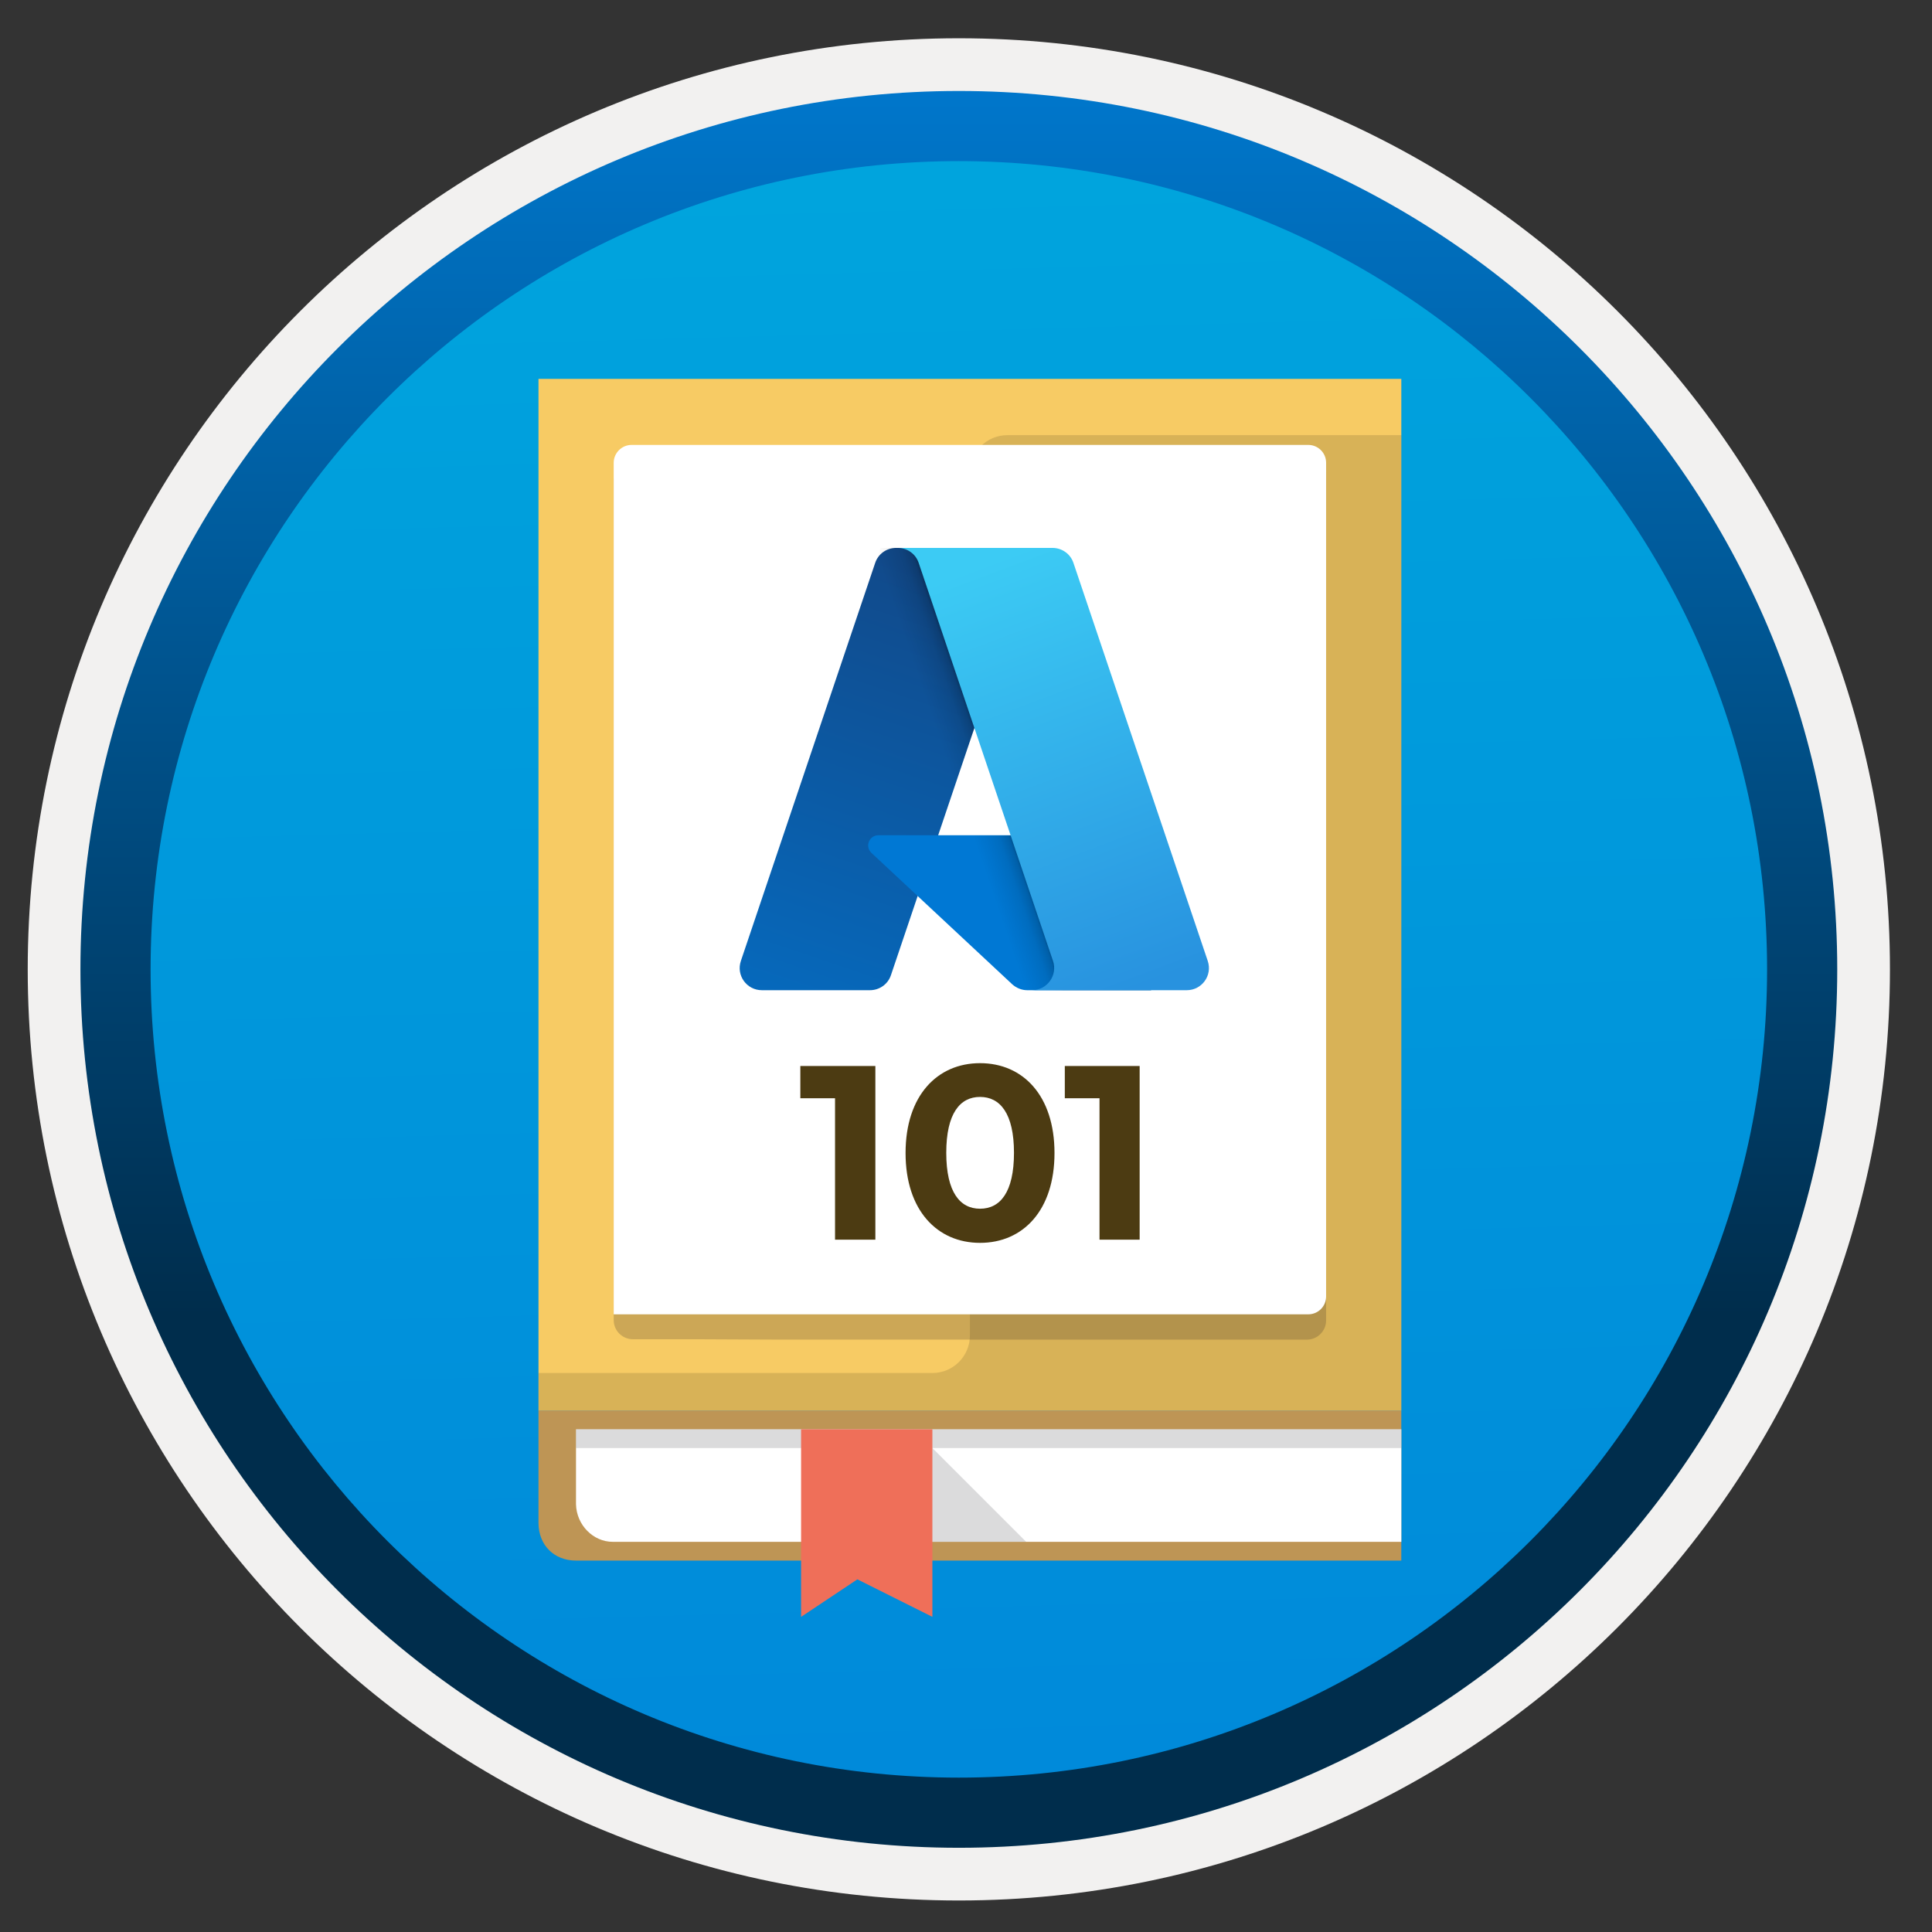 <svg width="103" height="103" viewBox="0 0 103 103" fill="none" xmlns="http://www.w3.org/2000/svg">
<rect x="0" y="0" width="103" height="103" fill="#333333" stroke="none"/>
<path d="M51.118 98.49C25.268 98.49 4.308 77.54 4.308 51.68C4.308 25.82 25.268 4.87 51.118 4.87C76.968 4.87 97.928 25.83 97.928 51.68C97.928 77.53 76.968 98.49 51.118 98.49Z" fill="url(#paint0_linear)"/>
<path fill-rule="evenodd" clip-rule="evenodd" d="M97.018 51.68C97.018 77.03 76.468 97.58 51.118 97.58C25.768 97.58 5.218 77.03 5.218 51.68C5.218 26.33 25.768 5.78 51.118 5.78C76.468 5.78 97.018 26.33 97.018 51.68ZM51.118 2.04C78.538 2.04 100.758 24.26 100.758 51.68C100.758 79.1 78.528 101.32 51.118 101.32C23.698 101.32 1.478 79.09 1.478 51.68C1.478 24.26 23.698 2.04 51.118 2.04Z" fill="#F2F1F0"/>
<path fill-rule="evenodd" clip-rule="evenodd" d="M94.208 51.68C94.208 75.48 74.918 94.77 51.118 94.77C27.318 94.77 8.028 75.48 8.028 51.68C8.028 27.88 27.318 8.59 51.118 8.59C74.918 8.59 94.208 27.88 94.208 51.68ZM51.118 4.85C76.978 4.85 97.948 25.82 97.948 51.68C97.948 77.54 76.978 98.51 51.118 98.51C25.258 98.51 4.288 77.54 4.288 51.68C4.288 25.82 25.248 4.85 51.118 4.85Z" fill="url(#paint1_linear)"/>
<path d="M28.708 75.199V81.199C28.718 82.389 29.548 83.199 30.708 83.199H74.708V75.199H28.708Z" fill="#BE9555"/>
<path d="M30.708 76.199V80.199C30.738 81.309 31.628 82.199 32.668 82.199H74.708V76.199H30.708Z" fill="white"/>
<path opacity="0.2" d="M30.708 76.199V77.199H74.708V76.199H30.708Z" fill="#4F4D52"/>
<path opacity="0.2" d="M48.708 76.199L54.708 82.199H48.708V76.199Z" fill="#4F4D52"/>
<path d="M49.708 86.199L45.708 84.199L42.708 86.199V76.199H49.708V86.199Z" fill="#EF6F59"/>
<path d="M74.708 75.199H28.708V20.199H74.708V75.199Z" fill="#F7CB64"/>
<path fill-rule="evenodd" clip-rule="evenodd" d="M51.708 71.199C51.708 72.299 50.818 73.199 49.708 73.199H28.708V75.199H74.708V23.199H53.708C52.598 23.199 51.708 24.099 51.708 25.199V71.199Z" fill="black" fill-opacity="0.127"/>
<path opacity="0.2" d="M41.498 71.419H69.678C70.238 71.419 70.698 70.959 70.698 70.399V25.529H32.718V70.379C32.718 70.939 33.178 71.399 33.738 71.399H37.118L41.498 71.419Z" fill="#1F1D21"/>
<path d="M70.698 25.1V24.67C70.698 24.14 70.268 23.72 69.748 23.72H33.668C33.148 23.72 32.718 24.15 32.718 24.67V25.15V25.58V70.07H37.118H41.498H69.748C70.278 70.07 70.698 69.64 70.698 69.12V25.14C70.708 25.13 70.698 25.12 70.698 25.1Z" fill="white"/>
<path d="M42.668 56.83H46.668V66.09H44.518V58.55H42.668V56.83ZM52.248 66.26C49.968 66.26 48.278 64.53 48.278 61.47C48.278 58.41 49.968 56.68 52.248 56.68C54.538 56.68 56.218 58.41 56.218 61.47C56.218 64.53 54.538 66.26 52.248 66.26ZM52.248 64.44C53.318 64.44 54.058 63.57 54.058 61.46C54.058 59.36 53.318 58.48 52.248 58.48C51.188 58.48 50.448 59.35 50.448 61.46C50.448 63.57 51.188 64.44 52.248 64.44ZM56.758 56.83H60.758V66.09H58.618V58.55H56.768V56.83H56.758Z" fill="#4C3B12"/>
<path d="M46.658 30.01C46.818 29.53 47.268 29.21 47.778 29.21H55.188L47.498 51.99C47.338 52.47 46.888 52.79 46.378 52.79H40.618C39.808 52.79 39.238 52 39.498 51.23L46.658 30.01Z" fill="url(#paint2_linear)"/>
<path d="M58.498 44.53H46.828C46.338 44.53 46.098 45.13 46.458 45.47L53.958 52.47C54.178 52.67 54.468 52.79 54.758 52.79H61.368L58.498 44.53Z" fill="#0078D4"/>
<path d="M55.188 29.21H46.938L38.977 52.79H47.227L48.917 47.77L54.297 52.79H61.367L58.498 44.54H50.008L55.188 29.21Z" fill="url(#paint3_linear)"/>
<path d="M57.228 30.01C57.068 29.53 56.618 29.21 56.108 29.21H47.818H47.858C48.368 29.21 48.818 29.53 48.978 30.01L56.138 51.23C56.398 51.99 55.828 52.79 55.018 52.79H54.888H63.268C64.078 52.79 64.648 52 64.388 51.23L57.228 30.01Z" fill="url(#paint4_linear)"/>
<defs>
<linearGradient id="paint0_linear" x1="49.347" y1="-13.114" x2="53.33" y2="132.655" gradientUnits="userSpaceOnUse">
<stop stop-color="#00ABDE"/>
<stop offset="1" stop-color="#007ED8"/>
</linearGradient>
<linearGradient id="paint1_linear" x1="51.118" y1="-1.812" x2="51.118" y2="99.951" gradientUnits="userSpaceOnUse">
<stop stop-color="#007ED8"/>
<stop offset="0.707" stop-color="#002D4C"/>
</linearGradient>
<linearGradient id="paint2_linear" x1="50.478" y1="30.953" x2="42.787" y2="53.675" gradientUnits="userSpaceOnUse">
<stop stop-color="#114A8B"/>
<stop offset="1" stop-color="#0669BC"/>
</linearGradient>
<linearGradient id="paint3_linear" x1="52.825" y1="41.45" x2="51.001" y2="42.072" gradientUnits="userSpaceOnUse">
<stop stop-opacity="0.3"/>
<stop offset="0.071" stop-opacity="0.2"/>
<stop offset="0.321" stop-opacity="0.1"/>
<stop offset="0.623" stop-opacity="0.05"/>
<stop offset="1" stop-opacity="0"/>
</linearGradient>
<linearGradient id="paint4_linear" x1="51.888" y1="30.29" x2="60.331" y2="52.783" gradientUnits="userSpaceOnUse">
<stop stop-color="#3CCBF4"/>
<stop offset="1" stop-color="#2892DF"/>
</linearGradient>
</defs>
</svg>
